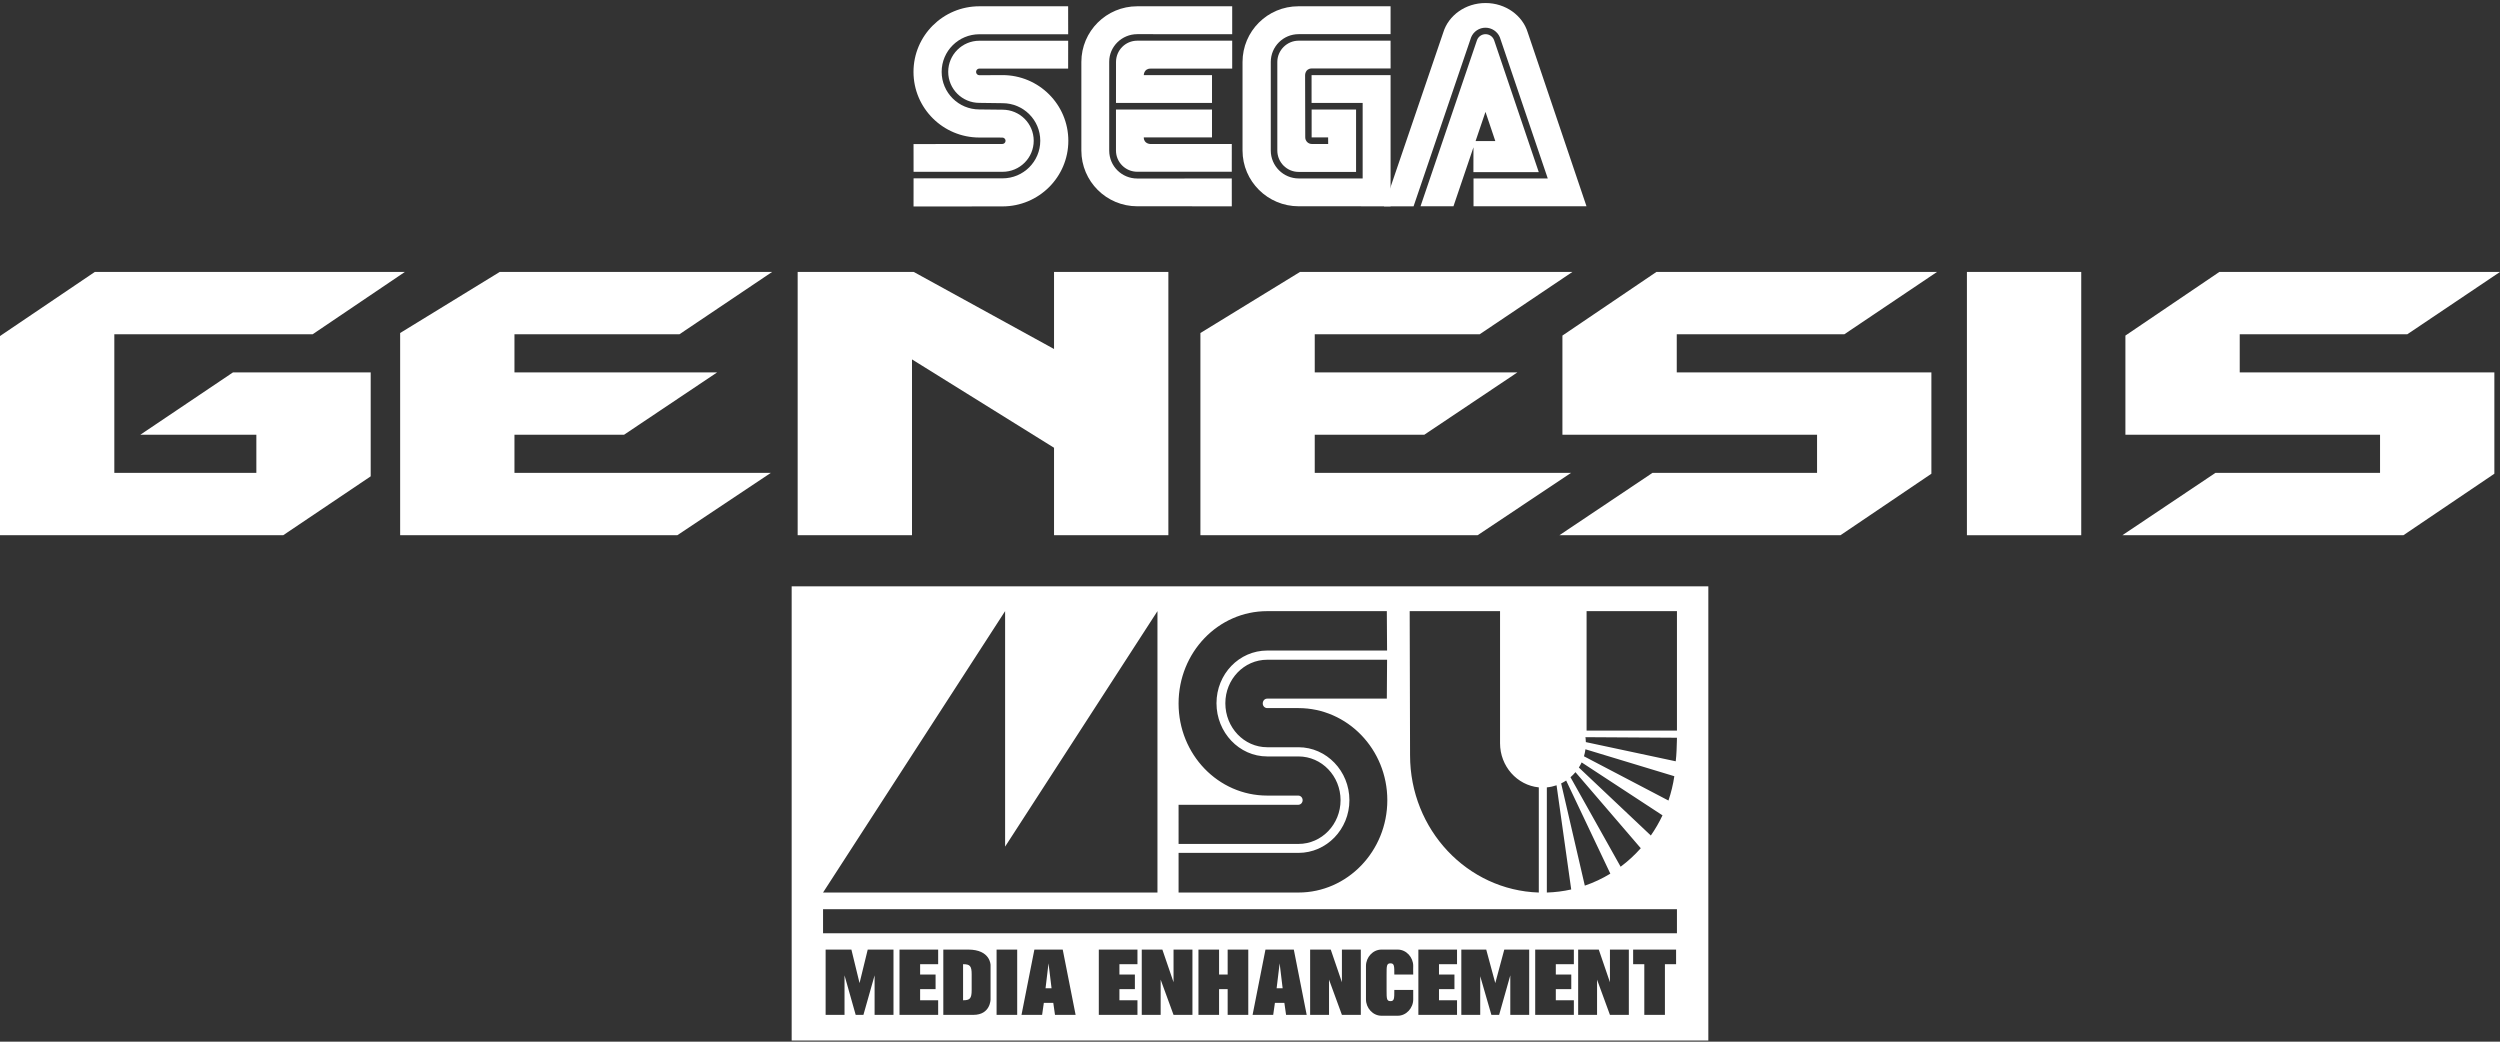 <svg clip-rule="evenodd" fill-rule="evenodd" stroke-linejoin="round" stroke-miterlimit="2" viewBox="0 0 600 250" xmlns="http://www.w3.org/2000/svg"><rect x="0" y="0" width="600" height="250" fill="#333333" stroke="none"/><g fill="#fff"><path d="m410 140.726h-220v109h220zm-70.827 99.133c0 2.062-1.65 3.917-3.711 3.917h-3.918c-2.061 0-3.711-1.855-3.711-3.917v-8.041c0-2.061 1.65-3.917 3.711-3.917h3.918c2.061 0 3.711 1.856 3.711 3.917 0 0-.035 1.625 0 2.062h-4.536c0-2.062 0-2.68-.928-2.68s-.928.618-.928 2.68v3.711c0 2.062 0 2.68.934 2.68.922 0 .922-.618.922-2.68h4.536zm38.554-11.958v3.505h-4.33v2.474h3.711v3.505h-3.711v2.68h4.33v3.505h-9.278v-15.669zm5.979 0 2.68 7.835v-7.835h4.536v15.669h-4.536l-3.092-8.453v8.453h-4.536v-15.669zm18.556 0v3.505h-2.681v12.164h-4.948v-12.164h-2.68v-3.505zm-197.926 0 1.955 8.041 1.962-8.041h6.185v15.669h-4.535v-9.484l-2.681 9.484h-1.855l-2.68-9.484v9.484h-4.536v-15.669zm43.915 0h6.803l3.093 15.669h-4.948l-.412-2.886h-2.268l-.413 2.886h-4.948zm55.46 0h6.804l3.092 15.669h-4.948l-.412-2.886h-2.268l-.412 2.886h-4.948zm-59.584 0v15.669h-4.948v-15.669zm74.841 7.216v8.453h-4.536v-15.669h4.948l2.68 7.835v-7.835h4.536v15.669h-4.536zm37.729-7.216 2.171 8.041 2.159-8.041h5.979v15.669h-4.536v-9.484l-2.68 9.484h-1.856l-2.68-9.278v9.278h-4.536v-15.669zm-77.727 0 2.681 7.835v-7.835h4.535v15.669h-4.535l-3.093-8.453v8.453h-4.536v-15.669zm-53.811 0v3.505h-4.329v2.474h3.711v3.505h-3.711v2.68h4.329v3.505h-9.277v-15.669zm120.199 9.484v2.68h4.33v3.505h-9.278v-15.669h9.278v3.505h-4.33v2.474h3.711v3.505zm-52.78 6.185h-4.948v-15.669h4.948v5.979h2.062v-5.979h4.948v15.669h-4.948v-6.185h-2.062zm-66.182 0v-15.669h5.979c5.361 0 5.361 3.711 5.361 3.711v8.247s0 3.711-4.124 3.711zm42.266-6.185v2.68h4.329v3.505h-9.277v-15.669h9.277v3.505h-4.329v2.474h3.711v3.505zm-35.462-3.505c.008-2.066-.412-2.474-2.062-2.474v8.659c1.65 0 2.062-.412 2.062-2.474zm73.191 3.299h1.444l-.72-5.979zm-55.46 0h1.443l-.728-5.979zm151.537-18.968v5.773h-204.936v-5.773zm-119.609-4.003h28.77c11.759 0 21.328-9.946 21.328-22.163 0-12.216-9.569-22.102-21.328-22.102h-7.501c-.591 0-1.066-.49-1.066-1.105 0-.675.473-1.166 1.066-1.166h28.712l.06-9.333h-28.772c-5.554 0-10.044 4.667-10.044 10.438 0 5.833 4.488 10.56 10.044 10.56h7.501c6.735 0 12.231 5.712 12.231 12.71 0 6.999-5.496 12.647-12.231 12.647h-28.77zm86.455-25.236c-5.221-.518-9.302-5.067-9.302-10.597v-31.7h-21.687c.013 1.894.09 33.119.09 34.592 0 17.858 13.743 32.397 30.899 32.941zm7.779 24.501-3.519-25.005c-.742.257-1.525.429-2.332.504v25.236c2.002-.06 3.958-.311 5.851-.735zm-135.867-10.284 36.565-56.514v67.533h-80.259l43.694-67.533zm145.255 6.491-10.602-22.35c-.385.257-.786.485-1.204.688l5.681 24.536c2.152-.737 4.203-1.704 6.125-2.874zm7.305-6.105-15.678-18.254c-.364.436-.764.845-1.191 1.215l12.033 21.478c1.754-1.307 3.375-2.798 4.836-4.439zm-110.927-1.031h28.77c5.614 0 10.105-4.727 10.105-10.499 0-5.771-4.49-10.498-10.105-10.498h-7.501c-6.734 0-12.171-5.771-12.171-12.77 0-7 5.438-12.647 12.171-12.647h28.77l-.059-9.455h-28.714c-11.756 0-21.267 9.884-21.267 22.163 0 12.217 9.511 22.102 21.267 22.102h7.444c.59 0 1.064.491 1.064 1.105s-.473 1.105-1.064 1.105h-28.712zm116.14-6.863-19.402-12.701c-.198.424-.425.836-.673 1.227l17.275 16.316c1.062-1.522 1.998-3.141 2.8-4.842zm2.84-9.388-21.33-6.466c-.076.576-.197 1.14-.359 1.683l20.281 10.621c.633-1.876 1.11-3.825 1.408-5.838zm.612-8.445c.006-.235.012-.496.017-.79l-22.01-.135c0 .018.001.036 0 .053h.069c.047.373.071.749.079 1.132l21.57 4.605c.21-1.797.233-3.489.275-4.865zm.017-31.173h-21.687v28.668h21.687z"/><path d="m402.422 89.376h61.112v24.321l-21.822 14.758h-67.456l22.347-14.97h39.49v-9.143h-61.112v-23.804l22.559-15.274h67.348l-22.247 14.961h-40.219z"/><path d="m472.06 65.264h27.437v63.191h-27.437z"/><path d="m537.534 89.376h61.112v24.321l-21.83 14.758h-67.448l22.347-14.97h39.495v-9.143h-61.113v-23.804l22.551-15.274h67.352l-22.246 14.961h-40.22z"/><path d="m315.538 113.485v-9.143h26.288l22.346-14.966h-48.634v-9.151h39.591l22.247-14.961h-65.374l-23.904 14.657v48.534h66.519l22.446-14.97z"/><path d="m123.471 113.485v-9.143h26.295l22.342-14.966h-48.637v-9.151h39.595l22.242-14.961h-65.374l-23.9 14.657v48.534h66.515l22.451-14.97z"/><path d="m252.968 107.462-34.088-21.205v42.198h-27.441v-63.191h27.853l33.676 18.498v-18.498h27.441v63.191h-27.441z"/><path d="m27.437 80.225v33.26h34.088v-9.143h-27.853l22.242-14.966h33.052v24.946l-20.997 14.133h-67.969v-47.805l22.759-15.386h74.416l-22.138 14.961z"/><g fill-rule="nonzero"><path d="m219.249 49.558 21.342-.022c8.732 0 15.808-7.055 15.808-15.747 0-8.71-7.076-15.765-15.808-15.765l-5.543.03c-.436 0-.791-.358-.791-.799s.355-.799.791-.799l21.304.004.009-6.683h-21.317c-4.121 0-7.475 3.348-7.475 7.461 0 4.118 3.353 7.452 7.475 7.452l5.569.074c5.003 0 9.051 4.035 9.051 9.012 0 4.982-4.048 9.026-9.051 9.026h-21.356z"/><path d="m219.257 41.233h21.356c4.134 0 7.478-3.335 7.478-7.457 0-4.117-3.344-7.448-7.478-7.448l-5.569-.061c-4.994 0-9.047-4.039-9.047-9.029 0-4.977 4.053-9.017 9.047-9.017l21.317-.004-.009-6.71h-21.304c-8.722 0-15.808 7.047-15.808 15.748s7.086 15.752 15.808 15.752l5.513.009c.419 0 .773.341.773.773 0 .424-.354.765-.773.765l-21.312.017zm53.689 1.611c-3.703 0-6.736-2.951-6.736-6.718v-21.321c0-3.624 3.033-6.606 6.736-6.606l22.781.004v-6.696h-22.781c-7.413 0-13.419 5.984-13.419 13.372v21.247c0 7.388 6.006 13.381 13.419 13.381l22.686.009-.005-6.68z"/><path d="m267.844 14.879c0-2.825 2.272-5.115 5.102-5.115h22.781v6.705h-19.627c-1.572 0-1.594 1.56-1.594 1.56h16.374v6.674h-23.044zm5.102 26.341c-2.821 0-5.111-2.277-5.111-5.094v-9.833h23.045v6.688h-16.375c.022 1.573 1.594 1.581 1.594 1.581h19.532l-.004 6.649zm38.745 1.607c-3.69 0-6.705-3.007-6.705-6.701v-21.248c0-3.698 2.994-6.679 6.687-6.679h22.065v-6.692h-22.116c-7.41 0-13.415 5.984-13.415 13.372v21.247c0 7.388 6.057 13.381 13.466 13.381l22.065.009v-31.487h-18.962v6.674h12.261v18.124z"/><path d="m306.558 36.126c0 2.83 2.29 5.133 5.115 5.133h13.782v-14.975h-10.663v6.697h3.958l.012 1.573h-3.939c-.86 0-1.564-.713-1.564-1.573l-.035-14.957s-.005-1.555 1.581-1.594h18.94l-.008-6.671-22.065.005c-2.806 0-5.115 2.309-5.115 5.115v21.247m47.914-26.462c.306-.873 1.135-1.462 2.061-1.462.925 0 1.754.589 2.06 1.462l10.711 31.642h-15.683l.017-7.444h5.241l-2.36-7.012-7.686 22.66h-7.906z"/><path d="m371.462 42.827h-17.816v6.683h27.114l-14.102-41.721c-1.235-4.07-5.309-7.063-10.131-7.063-4.83 0-8.891 2.98-10.136 7.046l-14.231 41.739h7.099l13.817-40.572c.577-1.386 1.938-2.292 3.439-2.29 1.498.002 2.857.902 3.443 2.281z"/></g></g></svg>